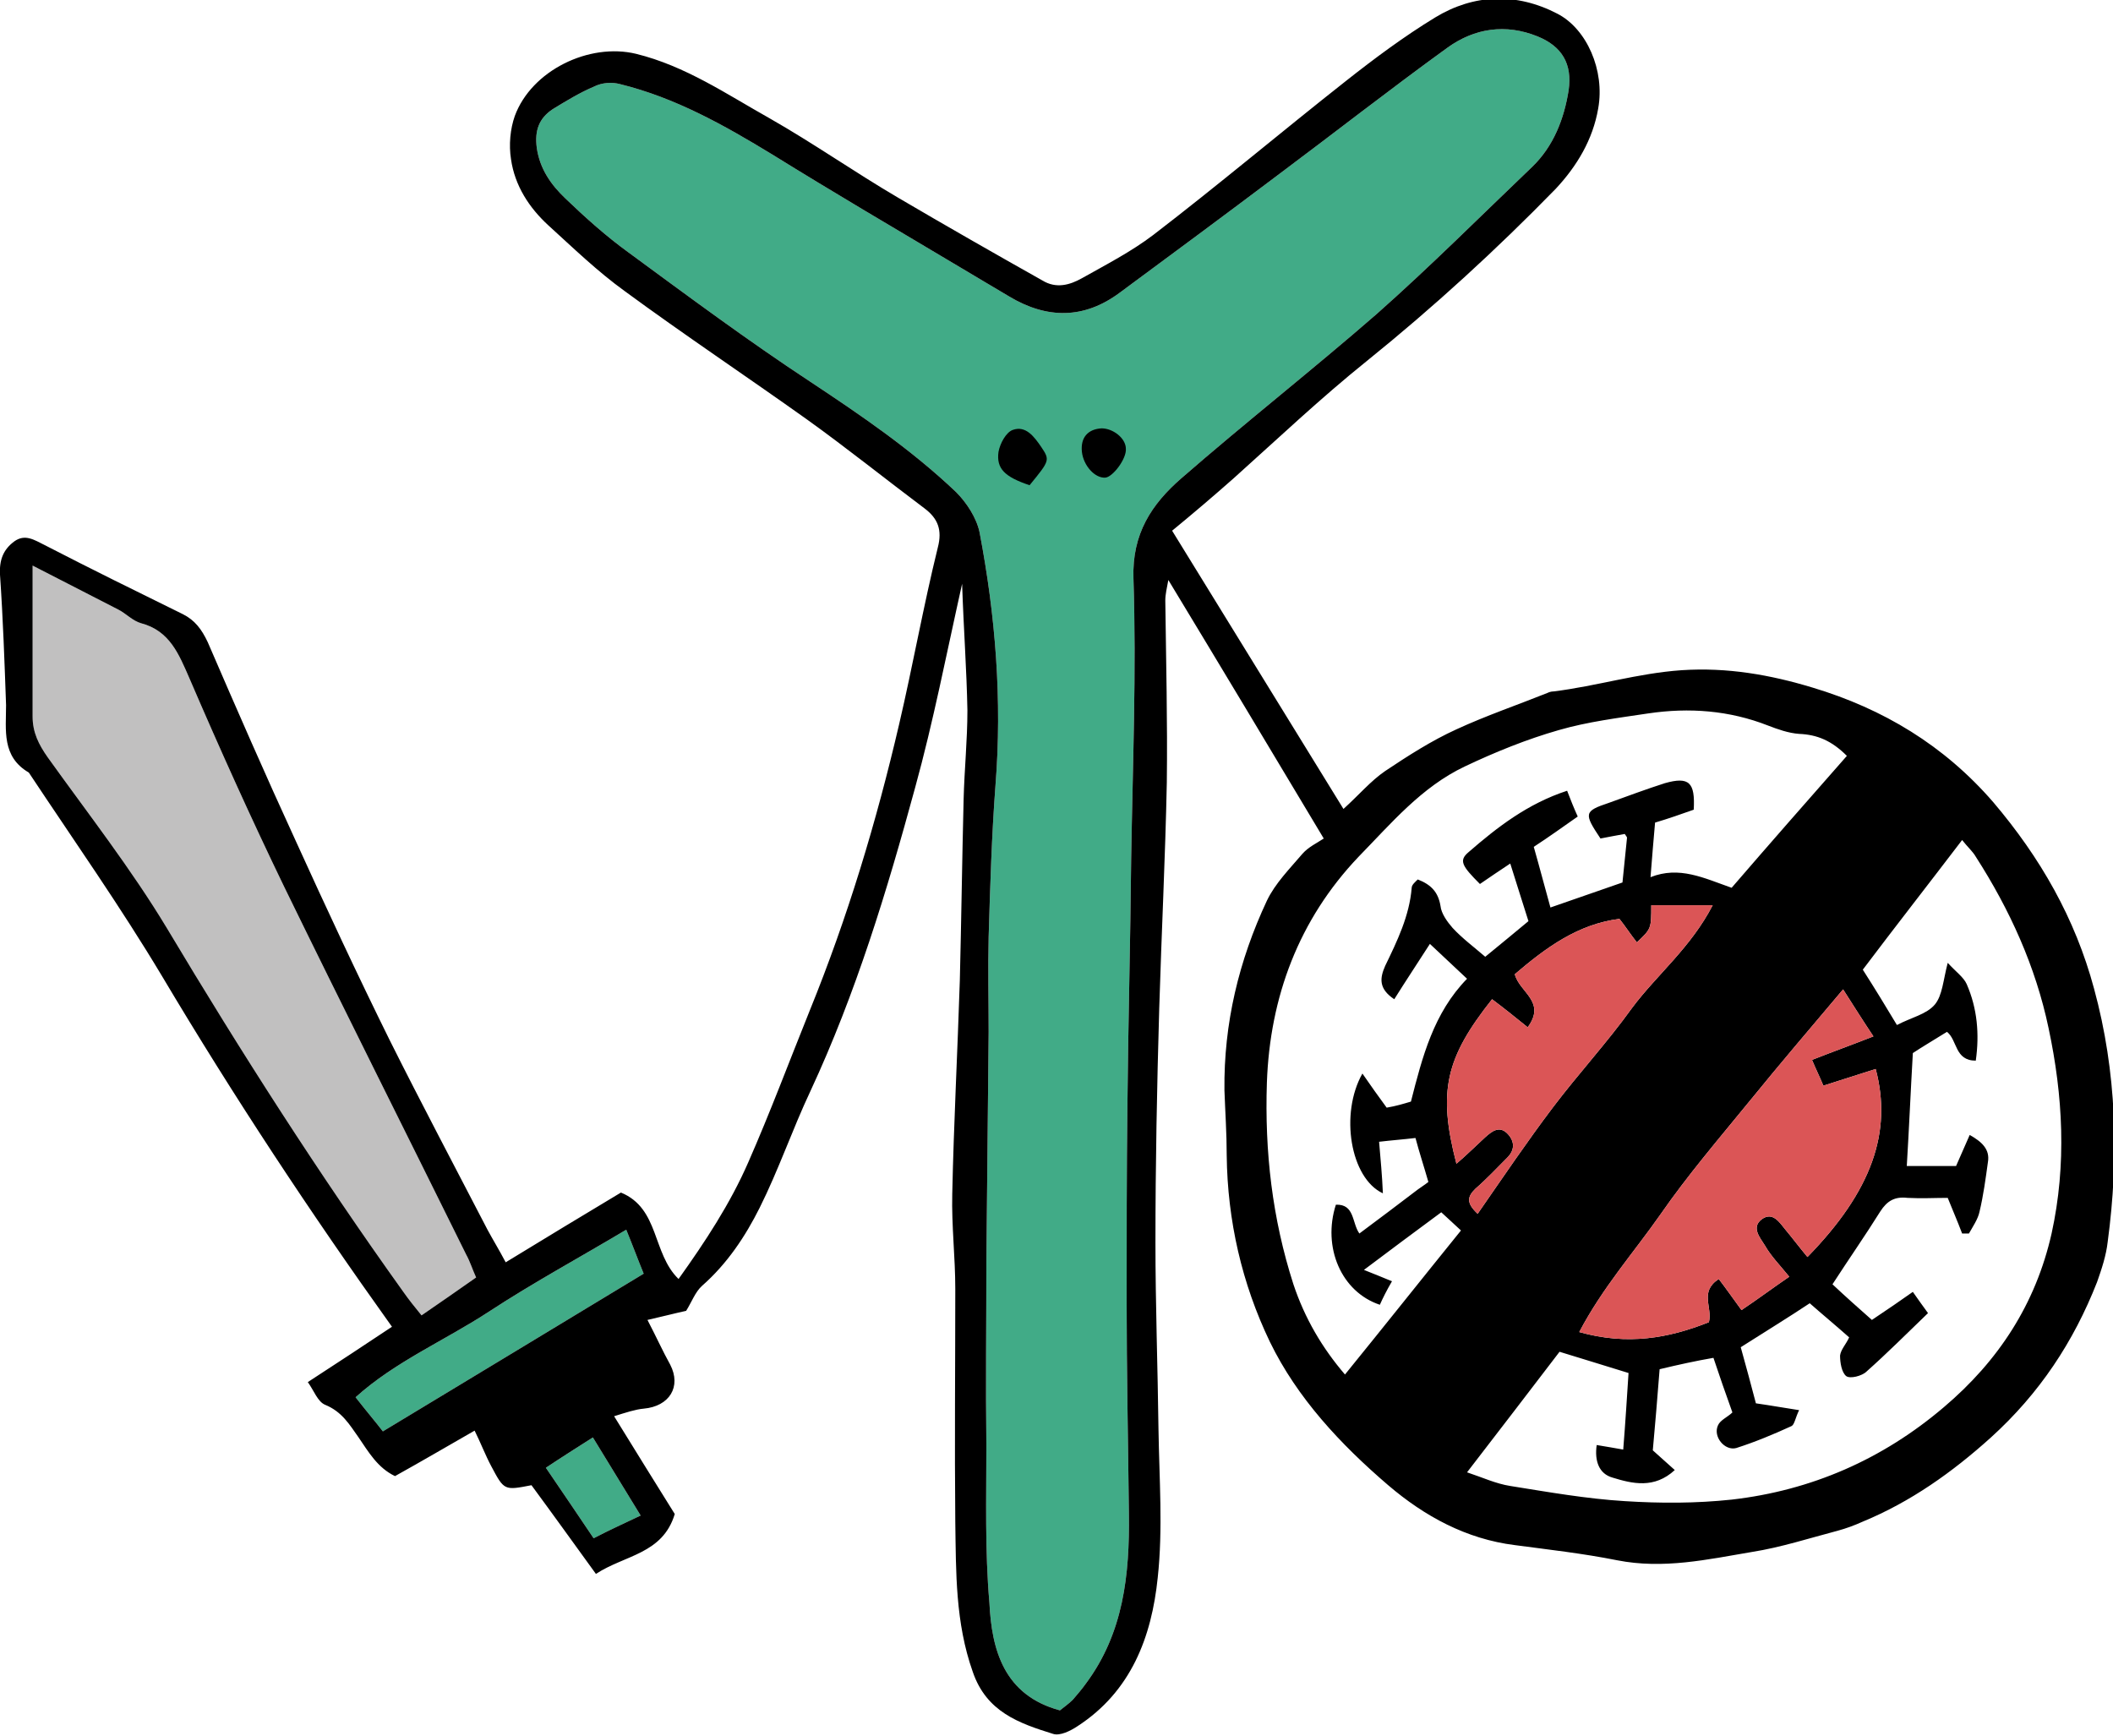 <?xml version="1.0" encoding="utf-8"?>
<!-- Generator: Adobe Illustrator 19.1.0, SVG Export Plug-In . SVG Version: 6.00 Build 0)  -->
<svg version="1.1" id="Calque_1" xmlns="http://www.w3.org/2000/svg" xmlns:xlink="http://www.w3.org/1999/xlink" x="0px" y="0px"
	 viewBox="0 0 278.7 229" style="enable-background:new 0 0 278.7 229;" xml:space="preserve">
<style type="text/css">
	.st0{fill:#FFFFFF;}
	.st1{fill:#41AB87;}
	.st2{fill:#E2EFE8;}
	.st3{fill:#010202;}
	.st4{fill:#DB5556;}
	.st5{fill:#6FA4C3;}
	.st6{fill:none;stroke:#DB5556;stroke-width:7;stroke-miterlimit:10;}
	.st7{fill:none;}
	.st8{fill:#FFFFFF;stroke:#DB5556;stroke-width:3;stroke-miterlimit:10;}
	.st9{fill:none;stroke:#DB5556;stroke-width:3;stroke-miterlimit:10;}
	.st10{fill:#C1C0C0;}
	.st11{fill:none;stroke:#C1C0C0;stroke-width:3;stroke-miterlimit:10;}
	.st12{fill:#FFFCFA;}
	.st13{fill:#F5D1CA;}
</style>
<g>
	<path class="st10" d="M4.3,74.6c0,7,0,13.5,0,19.9c0,2.1,0.8,3.7,2,5.4c5.3,7.4,11,14.7,15.7,22.5c9.8,16.4,20.1,32.5,31.2,48
		c0.7,1,1.5,2,2.4,3.1c2.6-1.8,4.8-3.3,7.2-5c-0.5-1.1-0.8-2.1-1.3-3c-8-16.2-16.1-32.3-24-48.5c-4.4-9.1-8.5-18.2-12.5-27.5
		c-1.4-3.2-2.6-6.3-6.4-7.3c-1.1-0.3-2-1.3-3-1.8C11.9,78.5,8.2,76.6,4.3,74.6z"/>
	<path class="st1" d="M82.6,162.2c-6.2,3.7-12.3,7-18.1,10.8c-5.8,3.8-12.4,6.6-17.6,11.3c1.4,1.8,2.6,3.2,3.6,4.5
		c11.6-7,23-13.9,34.4-20.8C84.2,166.3,83.5,164.4,82.6,162.2z"/>
	<path class="st1" d="M84.5,199.9c-2.2-3.6-4.1-6.7-6.3-10.3c-2.2,1.4-4.1,2.6-6.2,4c2.3,3.4,4.3,6.3,6.3,9.3
		C80.4,201.8,82.2,201,84.5,199.9z"/>
	<g>
		<path class="st1" d="M139.8,225.6c0.5-0.4,1.2-0.9,1.7-1.4c0.6-0.7,1.2-1.4,1.7-2.1c5-6.7,5.8-14.4,5.7-22.4
			c-0.1-9.4-0.3-18.8-0.3-28.2c0-8.5,0-16.9,0.1-25.4c0.1-11,0.4-21.9,0.5-32.9c0.2-12.3,0.7-24.6,0.3-36.9
			c-0.2-5.9,2.4-9.8,6.3-13.2c8.5-7.4,17.3-14.3,25.8-21.7c7-6.2,13.7-12.9,20.5-19.4c2.8-2.7,4.2-6.3,4.8-10.1
			c0.5-3.5-0.9-5.8-4.1-7.1c-4.2-1.7-8.3-1.1-11.9,1.5c-7.6,5.5-15,11.3-22.5,16.9c-6.9,5.2-13.8,10.3-20.7,15.4
			c-4.7,3.5-9.6,3.5-14.6,0.5c-2.5-1.5-4.9-2.9-7.4-4.4c-7.9-4.7-15.9-9.4-23.8-14.3c-6.4-3.9-12.8-7.5-20.1-9.3
			c-1.1-0.3-2.4-0.2-3.4,0.3c-1.9,0.8-3.7,1.9-5.5,3c-1.8,1.2-2.4,2.8-2.1,5.1c0.4,2.8,1.9,4.9,3.8,6.7c2.6,2.5,5.4,5,8.3,7.1
			c7.9,5.8,15.7,11.6,23.9,17c6.8,4.5,13.4,9,19.3,14.6c1.4,1.4,2.7,3.4,3.1,5.3c2.1,11,3,22.1,2.1,33.4c-0.5,6.6-0.7,13.3-0.9,20
			c-0.1,4.2,0,8.3,0,12.5c-0.1,10.1-0.2,20.3-0.3,30.4c0,8.1-0.1,16.1,0,24.2c0,6.9-0.2,13.8,0.4,20.7
			C130.8,217.6,132.4,223.6,139.8,225.6z"/>
		<path d="M66.7,166.5c5.4-3.3,10.2-6.2,15.2-9.2c5.1,2.1,4.1,8,7.6,11.4c3.5-4.9,6.8-9.9,9.2-15.4c2.9-6.6,5.4-13.3,8.1-20
			c5-12.3,8.8-24.9,11.8-37.8c1.8-7.7,3.2-15.6,5.1-23.3c0.6-2.3,0-3.8-1.7-5.1c-5.2-3.9-10.3-8-15.6-11.8c-8-5.7-16.1-11.1-24-16.9
			c-3.6-2.6-6.8-5.7-10.1-8.7c-2.5-2.3-4.4-5.2-4.9-8.7c-0.3-1.9-0.1-4,0.5-5.7c2.2-6,9.8-9.7,16-8.2c6.5,1.6,11.9,5.3,17.6,8.5
			c5.8,3.3,11.2,7.1,17,10.5c6.3,3.7,12.6,7.3,19,10.9c1.8,1.1,3.6,0.6,5.2-0.3c3.2-1.8,6.5-3.5,9.4-5.7
			c8.6-6.6,16.9-13.6,25.4-20.3c3.8-3,7.7-5.9,11.8-8.4c5.1-3.1,10.7-3.3,16.1-0.5c3.9,2,6.3,7.5,5.4,12.5
			c-0.7,4.1-2.8,7.6-5.6,10.6c-7.8,8-16.1,15.6-24.9,22.7c-6.1,4.9-11.8,10.3-17.6,15.5c-2.6,2.3-5.3,4.6-8.1,6.9
			c7.6,12.3,15,24.4,22.6,36.7c2.1-1.9,3.6-3.7,5.5-5c3-2,6.1-4,9.4-5.5c3.9-1.8,8-3.2,12-4.8c0.2-0.1,0.5-0.2,0.8-0.2
			c5.7-0.7,11.1-2.4,16.9-2.8c6-0.4,11.7,0.6,17.3,2.3c9.3,2.8,17.3,7.6,23.8,15.1c6.2,7.3,10.8,15.3,13.3,24.6
			c3,11,3.3,22.2,1.8,33.4c-0.2,1.8-0.8,3.6-1.4,5.3c-3.1,7.9-7.6,14.7-14,20.5c-5.1,4.6-10.6,8.5-16.9,11.1
			c-1.1,0.5-2.2,0.9-3.3,1.2c-3.8,1-7.5,2.2-11.3,2.8c-5.9,1-11.7,2.3-17.8,1.1c-4.5-0.9-9-1.4-13.5-2c-6.4-0.8-11.9-3.8-16.7-7.9
			c-6.3-5.4-12-11.5-15.6-18.9c-3.7-7.7-5.6-16-5.7-24.6c0-2.9-0.2-5.8-0.3-8.6c-0.1-8.8,1.9-17.1,5.6-25c1.1-2.3,3-4.2,4.7-6.2
			c0.8-0.9,1.9-1.4,2.8-2c-7-11.7-13.6-22.7-20.5-34.1c-0.2,1.1-0.4,1.9-0.4,2.7c0.1,8,0.3,16,0.2,24c-0.2,9.9-0.7,19.9-1,29.8
			c-0.3,10.3-0.5,20.6-0.5,30.9c0,8.2,0.3,16.4,0.4,24.6c0.1,6.5,0.6,13.2-0.1,19.6c-0.8,7.8-3.5,15-10.6,19.6
			c-0.9,0.6-2.3,1.3-3.2,1c-4.5-1.4-8.8-2.9-10.6-8.2c-2.3-6.5-2.2-13.1-2.3-19.8c-0.1-10.2,0-20.5,0-30.7c0-4.2-0.5-8.3-0.4-12.5
			c0.2-9.4,0.7-18.8,1-28.2c0.2-8,0.3-15.9,0.5-23.9c0.1-3.9,0.5-7.8,0.5-11.7c-0.1-5.4-0.5-10.7-0.7-16.7
			c-2.1,9.4-3.8,18.2-6.2,26.9c-3.7,13.6-7.8,27.1-13.8,40c-2.4,5.1-4.2,10.4-6.7,15.4c-1.9,3.8-4.3,7.4-7.6,10.3
			c-0.9,0.8-1.4,2.2-2.1,3.3c-1.4,0.3-2.9,0.7-5.1,1.2c1.2,2.3,2,4.1,3,5.9c1.5,2.9-0.1,5.5-3.5,5.8c-1.1,0.1-2.3,0.5-3.9,1
			c2.9,4.7,5.5,8.9,8,12.9c-1.6,5.3-6.6,5.4-10.4,7.9c-2.9-4-5.7-7.9-8.5-11.7c-3.6,0.7-3.6,0.7-5.3-2.5c-0.8-1.5-1.4-3.1-2.2-4.7
			c-3.5,2-6.9,4-10.5,6c-2.3-1.1-3.5-3.2-4.8-5.1c-1.2-1.7-2.2-3.4-4.4-4.3c-1-0.4-1.5-1.9-2.3-3c4-2.6,7.5-4.9,11.1-7.3
			c-10.8-15.1-20.9-30.4-30.3-46.2c-5.5-9.2-11.7-18-17.6-26.9c-3.6-2.1-3-5.6-3-8.9C0.6,87.4,0.4,81.6,0,75.8
			c-0.1-1.9,0.4-3.3,1.9-4.4c1.4-1,2.6-0.2,4,0.5C11.9,75,18,78,24.1,81c1.6,0.8,2.5,2,3.3,3.7c3.8,8.8,7.6,17.5,11.6,26.2
			c4,8.8,8.1,17.6,12.4,26.3c4.2,8.4,8.6,16.7,12.9,25C65,163.5,65.8,164.8,66.7,166.5z M139.8,225.6c0.5-0.4,1.2-0.9,1.7-1.4
			c0.6-0.7,1.2-1.4,1.7-2.1c5-6.7,5.8-14.4,5.7-22.4c-0.1-9.4-0.3-18.8-0.3-28.2c0-8.5,0-16.9,0.1-25.4c0.1-11,0.4-21.9,0.5-32.9
			c0.2-12.3,0.7-24.6,0.3-36.9c-0.2-5.9,2.4-9.8,6.3-13.2c8.5-7.4,17.3-14.3,25.8-21.7c7-6.2,13.7-12.9,20.5-19.4
			c2.8-2.7,4.2-6.3,4.8-10.1c0.5-3.5-0.9-5.8-4.1-7.1c-4.2-1.7-8.3-1.1-11.9,1.5c-7.6,5.5-15,11.3-22.5,16.9
			c-6.9,5.2-13.8,10.3-20.7,15.4c-4.7,3.5-9.6,3.5-14.6,0.5c-2.5-1.5-4.9-2.9-7.4-4.4c-7.9-4.7-15.9-9.4-23.8-14.3
			c-6.4-3.9-12.8-7.5-20.1-9.3c-1.1-0.3-2.4-0.2-3.4,0.3c-1.9,0.8-3.7,1.9-5.5,3c-1.8,1.2-2.4,2.8-2.1,5.1c0.4,2.8,1.9,4.9,3.8,6.7
			c2.6,2.5,5.4,5,8.3,7.1c7.9,5.8,15.7,11.6,23.9,17c6.8,4.5,13.4,9,19.3,14.6c1.4,1.4,2.7,3.4,3.1,5.3c2.1,11,3,22.1,2.1,33.4
			c-0.5,6.6-0.7,13.3-0.9,20c-0.1,4.2,0,8.3,0,12.5c-0.1,10.1-0.2,20.3-0.3,30.4c0,8.1-0.1,16.1,0,24.2c0,6.9-0.2,13.8,0.4,20.7
			C130.8,217.6,132.4,223.6,139.8,225.6z M218.9,180.6c-0.3,3.9-0.6,7.4-0.9,10.7c1.1,1,1.9,1.7,2.9,2.6c-2.7,2.5-5.6,1.8-8.2,1
			c-1.8-0.5-2.4-2.2-2.1-4.3c1.3,0.2,2.3,0.4,3.5,0.6c0.3-3.7,0.5-7.1,0.7-10.1c-3.3-1-6.1-1.9-9.1-2.8c-3.8,5-7.9,10.3-12.2,15.9
			c2.1,0.7,3.8,1.5,5.7,1.8c5,0.8,10.1,1.7,15.1,2c4.7,0.3,9.4,0.3,14.1-0.2c10.5-1.2,19.9-5.3,28-12.2c7.2-6.1,12.1-13.6,14.2-22.9
			c2-9.1,1.5-18.2-0.4-27.1c-1.7-8.1-5.1-15.6-9.6-22.6c-0.4-0.7-1.1-1.3-1.8-2.2c-4.5,5.9-8.8,11.4-13.1,17.1
			c1.6,2.5,3,4.8,4.5,7.3c1.9-1,3.9-1.4,5-2.7c1-1.2,1.1-3.2,1.7-5.5c1.1,1.2,2.1,1.9,2.5,2.8c1.4,3.2,1.7,6.6,1.2,10.1
			c-2.8,0-2.4-2.7-3.8-3.8c-1.6,1-3.3,2-4.5,2.8c-0.3,5.2-0.5,10-0.8,14.9c2.1,0,4.3,0,6.5,0c0.6-1.4,1.2-2.7,1.8-4.1
			c1.6,0.9,2.7,1.9,2.4,3.6c-0.3,2.2-0.6,4.4-1.1,6.5c-0.2,1-0.9,2-1.4,2.9c-0.3,0-0.6,0-0.9,0c-0.6-1.6-1.3-3.2-1.9-4.7
			c-1.7,0-3.5,0.1-5.3,0c-1.7-0.2-2.7,0.4-3.6,1.8c-2,3.2-4.1,6.2-6.3,9.6c1.7,1.6,3.5,3.2,5.2,4.7c2.1-1.4,3.7-2.5,5.4-3.7
			c0.7,1,1.2,1.7,2,2.8c-2.8,2.7-5.4,5.3-8.1,7.7c-0.6,0.6-2.2,1-2.7,0.6c-0.6-0.5-0.8-1.8-0.8-2.7c0.1-0.8,0.8-1.5,1.2-2.4
			c-1.8-1.6-3.5-3-5.2-4.5c-2.7,1.8-5.8,3.7-9.1,5.8c0.7,2.5,1.4,5.1,2,7.4c2.1,0.3,3.7,0.6,5.7,0.9c-0.5,1-0.6,1.9-1,2.1
			c-2.4,1.1-4.8,2.1-7.3,2.9c-1.5,0.4-3.1-1.5-2.4-3c0.3-0.7,1.3-1.1,1.9-1.7c-0.9-2.5-1.7-4.8-2.5-7.2
			C223.7,179.5,221.4,180,218.9,180.6z M186.1,145.3c1.5-5.9,3-11.7,7.4-16.2c-1.7-1.6-3.2-3-4.9-4.6c-1.6,2.5-3.2,4.9-4.7,7.3
			c-2.1-1.4-1.9-2.8-1.2-4.4c1.6-3.3,3.2-6.6,3.5-10.3c0-0.4,0.5-0.8,0.8-1.1c1.8,0.7,2.7,1.7,3,3.5c0.1,1,0.9,2.1,1.6,2.9
			c1.3,1.4,2.8,2.5,4.3,3.8c2.1-1.7,4-3.3,5.7-4.7c-0.9-2.8-1.6-5.1-2.4-7.6c-1.5,1-2.7,1.8-4,2.7c-2.4-2.4-2.8-3.1-1.5-4.2
			c3.8-3.3,7.8-6.4,13-8.1c0.5,1.3,0.9,2.3,1.4,3.4c-2,1.4-3.8,2.7-5.8,4c0.8,2.8,1.5,5.5,2.2,8c3.4-1.2,6.4-2.2,9.5-3.3
			c0.2-2,0.4-3.9,0.6-5.9c0-0.1-0.1-0.2-0.3-0.5c-1.1,0.2-2.2,0.4-3.2,0.6c-2.2-3.3-2.2-3.6,1.1-4.7c2.5-0.9,4.9-1.8,7.4-2.6
			c3.2-0.9,4-0.1,3.8,3.5c-1.7,0.6-3.4,1.2-5.1,1.7c-0.2,2.4-0.4,4.5-0.6,7.2c3.8-1.5,7,0.1,10.7,1.4c5-5.8,10.1-11.6,15.2-17.4
			c-2-2-3.9-2.8-6.3-2.9c-1.4-0.1-2.8-0.6-4.1-1.1c-5.1-2-10.4-2.4-15.8-1.6c-4,0.6-8,1.1-11.8,2.2c-4.2,1.2-8.4,2.9-12.4,4.8
			c-5.7,2.7-9.7,7.5-14,11.9c-7.9,8.3-11.7,18.5-12.1,29.8c-0.3,9.1,0.7,17.9,3.5,26.6c1.5,4.5,3.8,8.4,6.8,11.9
			c5.2-6.4,10.2-12.7,15.3-19c-1-0.9-1.7-1.6-2.6-2.4c-3.4,2.5-6.6,4.9-10.2,7.6c1.5,0.6,2.5,1,3.7,1.5c-0.7,1.2-1.2,2.2-1.6,3.1
			c-5.1-1.7-7.6-7.6-5.8-13.2c2.5-0.1,2.1,2.4,3.1,3.8c2.7-2,5.2-3.9,7.7-5.8c0.4-0.3,0.9-0.6,1.4-1c-0.6-2.1-1.2-3.9-1.7-5.8
			c-1.7,0.2-3.1,0.3-4.8,0.5c0.2,2.4,0.4,4.4,0.5,6.8c-4.3-2-5.7-10.5-2.7-15.8c1.1,1.6,2.1,3,3.2,4.5
			C184.1,145.9,185.1,145.6,186.1,145.3z M4.3,74.6c0,7,0,13.5,0,19.9c0,2.1,0.8,3.7,2,5.4c5.3,7.4,11,14.7,15.7,22.5
			c9.8,16.4,20.1,32.5,31.2,48c0.7,1,1.5,2,2.4,3.1c2.6-1.8,4.8-3.3,7.2-5c-0.5-1.1-0.8-2.1-1.3-3c-8-16.2-16.1-32.3-24-48.5
			c-4.4-9.1-8.5-18.2-12.5-27.5c-1.4-3.2-2.6-6.3-6.4-7.3c-1.1-0.3-2-1.3-3-1.8C11.9,78.5,8.2,76.6,4.3,74.6z M243.1,130.5
			c-4.3,5.1-8.4,9.9-12.3,14.7c-4,4.9-8.2,9.8-11.8,15c-3.5,5-7.6,9.6-10.7,15.5c6.4,1.8,11.8,0.8,17.1-1.3c0.5-2-1.3-4,1.3-5.7
			c1,1.3,1.9,2.6,3,4.1c2.1-1.4,4.1-2.9,6.3-4.4c-1.3-1.6-2.4-2.7-3.2-4.1c-0.6-1-1.9-2.4-0.4-3.5c1.4-1,2.3,0.4,3.1,1.4
			c1,1.2,1.9,2.4,2.9,3.6c8.5-8.7,11.2-16.5,9-24.8c-2.2,0.7-4.4,1.4-6.9,2.2c-0.5-1.2-1-2.2-1.5-3.4c2.8-1.1,5.3-2,8.1-3.1
			C245.7,134.6,244.5,132.7,243.1,130.5z M194.9,160.1c3.4-4.9,6.5-9.5,9.9-14c3.4-4.5,7.2-8.6,10.5-13.2c3.3-4.4,7.7-7.9,10.6-13.5
			c-3.1,0-5.6,0-8.1,0c0,3.1,0,3.1-1.9,4.9c-0.8-1-1.5-2.1-2.3-3.1c-5.5,0.7-9.7,3.8-13.8,7.3c0.6,2.4,4.2,3.6,1.7,7
			c-1.6-1.3-3.1-2.5-4.7-3.7c-6.1,7.7-7.2,12.1-4.7,21.7c1.4-1.2,2.6-2.4,3.8-3.5c0.9-0.8,1.9-1.6,3-0.4c0.9,1,0.9,2.1-0.1,3.1
			c-1.4,1.4-2.7,2.8-4.2,4.1C193.6,157.8,193.3,158.6,194.9,160.1z M82.6,162.2c-6.2,3.7-12.3,7-18.1,10.8
			c-5.8,3.8-12.4,6.6-17.6,11.3c1.4,1.8,2.6,3.2,3.6,4.5c11.6-7,23-13.9,34.4-20.8C84.2,166.3,83.5,164.4,82.6,162.2z M84.5,199.9
			c-2.2-3.6-4.1-6.7-6.3-10.3c-2.2,1.4-4.1,2.6-6.2,4c2.3,3.4,4.3,6.3,6.3,9.3C80.4,201.8,82.2,201,84.5,199.9z"/>
		<path d="M135.8,64c-3.3-1.1-4.4-2.2-4.1-4.4c0.2-1.1,1-2.6,1.9-2.9c1.7-0.6,2.8,0.9,3.7,2.2C138.5,60.7,138.5,60.7,135.8,64z"/>
		<path d="M145.8,63c-1.4,0.1-2.9-1.6-3.1-3.4c-0.2-1.9,0.8-3,2.6-3.1c1.5,0,3.2,1.3,3.2,2.7C148.6,60.5,146.8,62.9,145.8,63z"/>
		<path class="st4" d="M243.1,130.5c-4.3,5.1-8.4,9.9-12.3,14.7c-4,4.9-8.2,9.8-11.8,15c-3.5,5-7.6,9.6-10.7,15.5
			c6.4,1.8,11.8,0.8,17.1-1.3c0.5-2-1.3-4,1.3-5.7c1,1.3,1.9,2.6,3,4.1c2.1-1.4,4.1-2.9,6.3-4.4c-1.3-1.6-2.4-2.7-3.2-4.1
			c-0.6-1-1.9-2.4-0.4-3.5c1.4-1,2.3,0.4,3.1,1.4c1,1.2,1.9,2.4,2.9,3.6c8.5-8.7,11.2-16.5,9-24.8c-2.2,0.7-4.4,1.4-6.9,2.2
			c-0.5-1.2-1-2.2-1.5-3.4c2.8-1.1,5.3-2,8.1-3.1C245.7,134.6,244.5,132.7,243.1,130.5z"/>
		<path class="st4" d="M194.9,160.1c3.4-4.9,6.5-9.5,9.9-14c3.4-4.5,7.2-8.6,10.5-13.2c3.3-4.4,7.7-7.9,10.6-13.5
			c-3.1,0-5.6,0-8.1,0c0,3.1,0,3.1-1.9,4.9c-0.8-1-1.5-2.1-2.3-3.1c-5.5,0.7-9.7,3.8-13.8,7.3c0.6,2.4,4.2,3.6,1.7,7
			c-1.6-1.3-3.1-2.5-4.7-3.7c-6.1,7.7-7.2,12.1-4.7,21.7c1.4-1.2,2.6-2.4,3.8-3.5c0.9-0.8,1.9-1.6,3-0.4c0.9,1,0.9,2.1-0.1,3.1
			c-1.4,1.4-2.7,2.8-4.2,4.1C193.6,157.8,193.3,158.6,194.9,160.1z"/>
	</g>
</g>
</svg>
